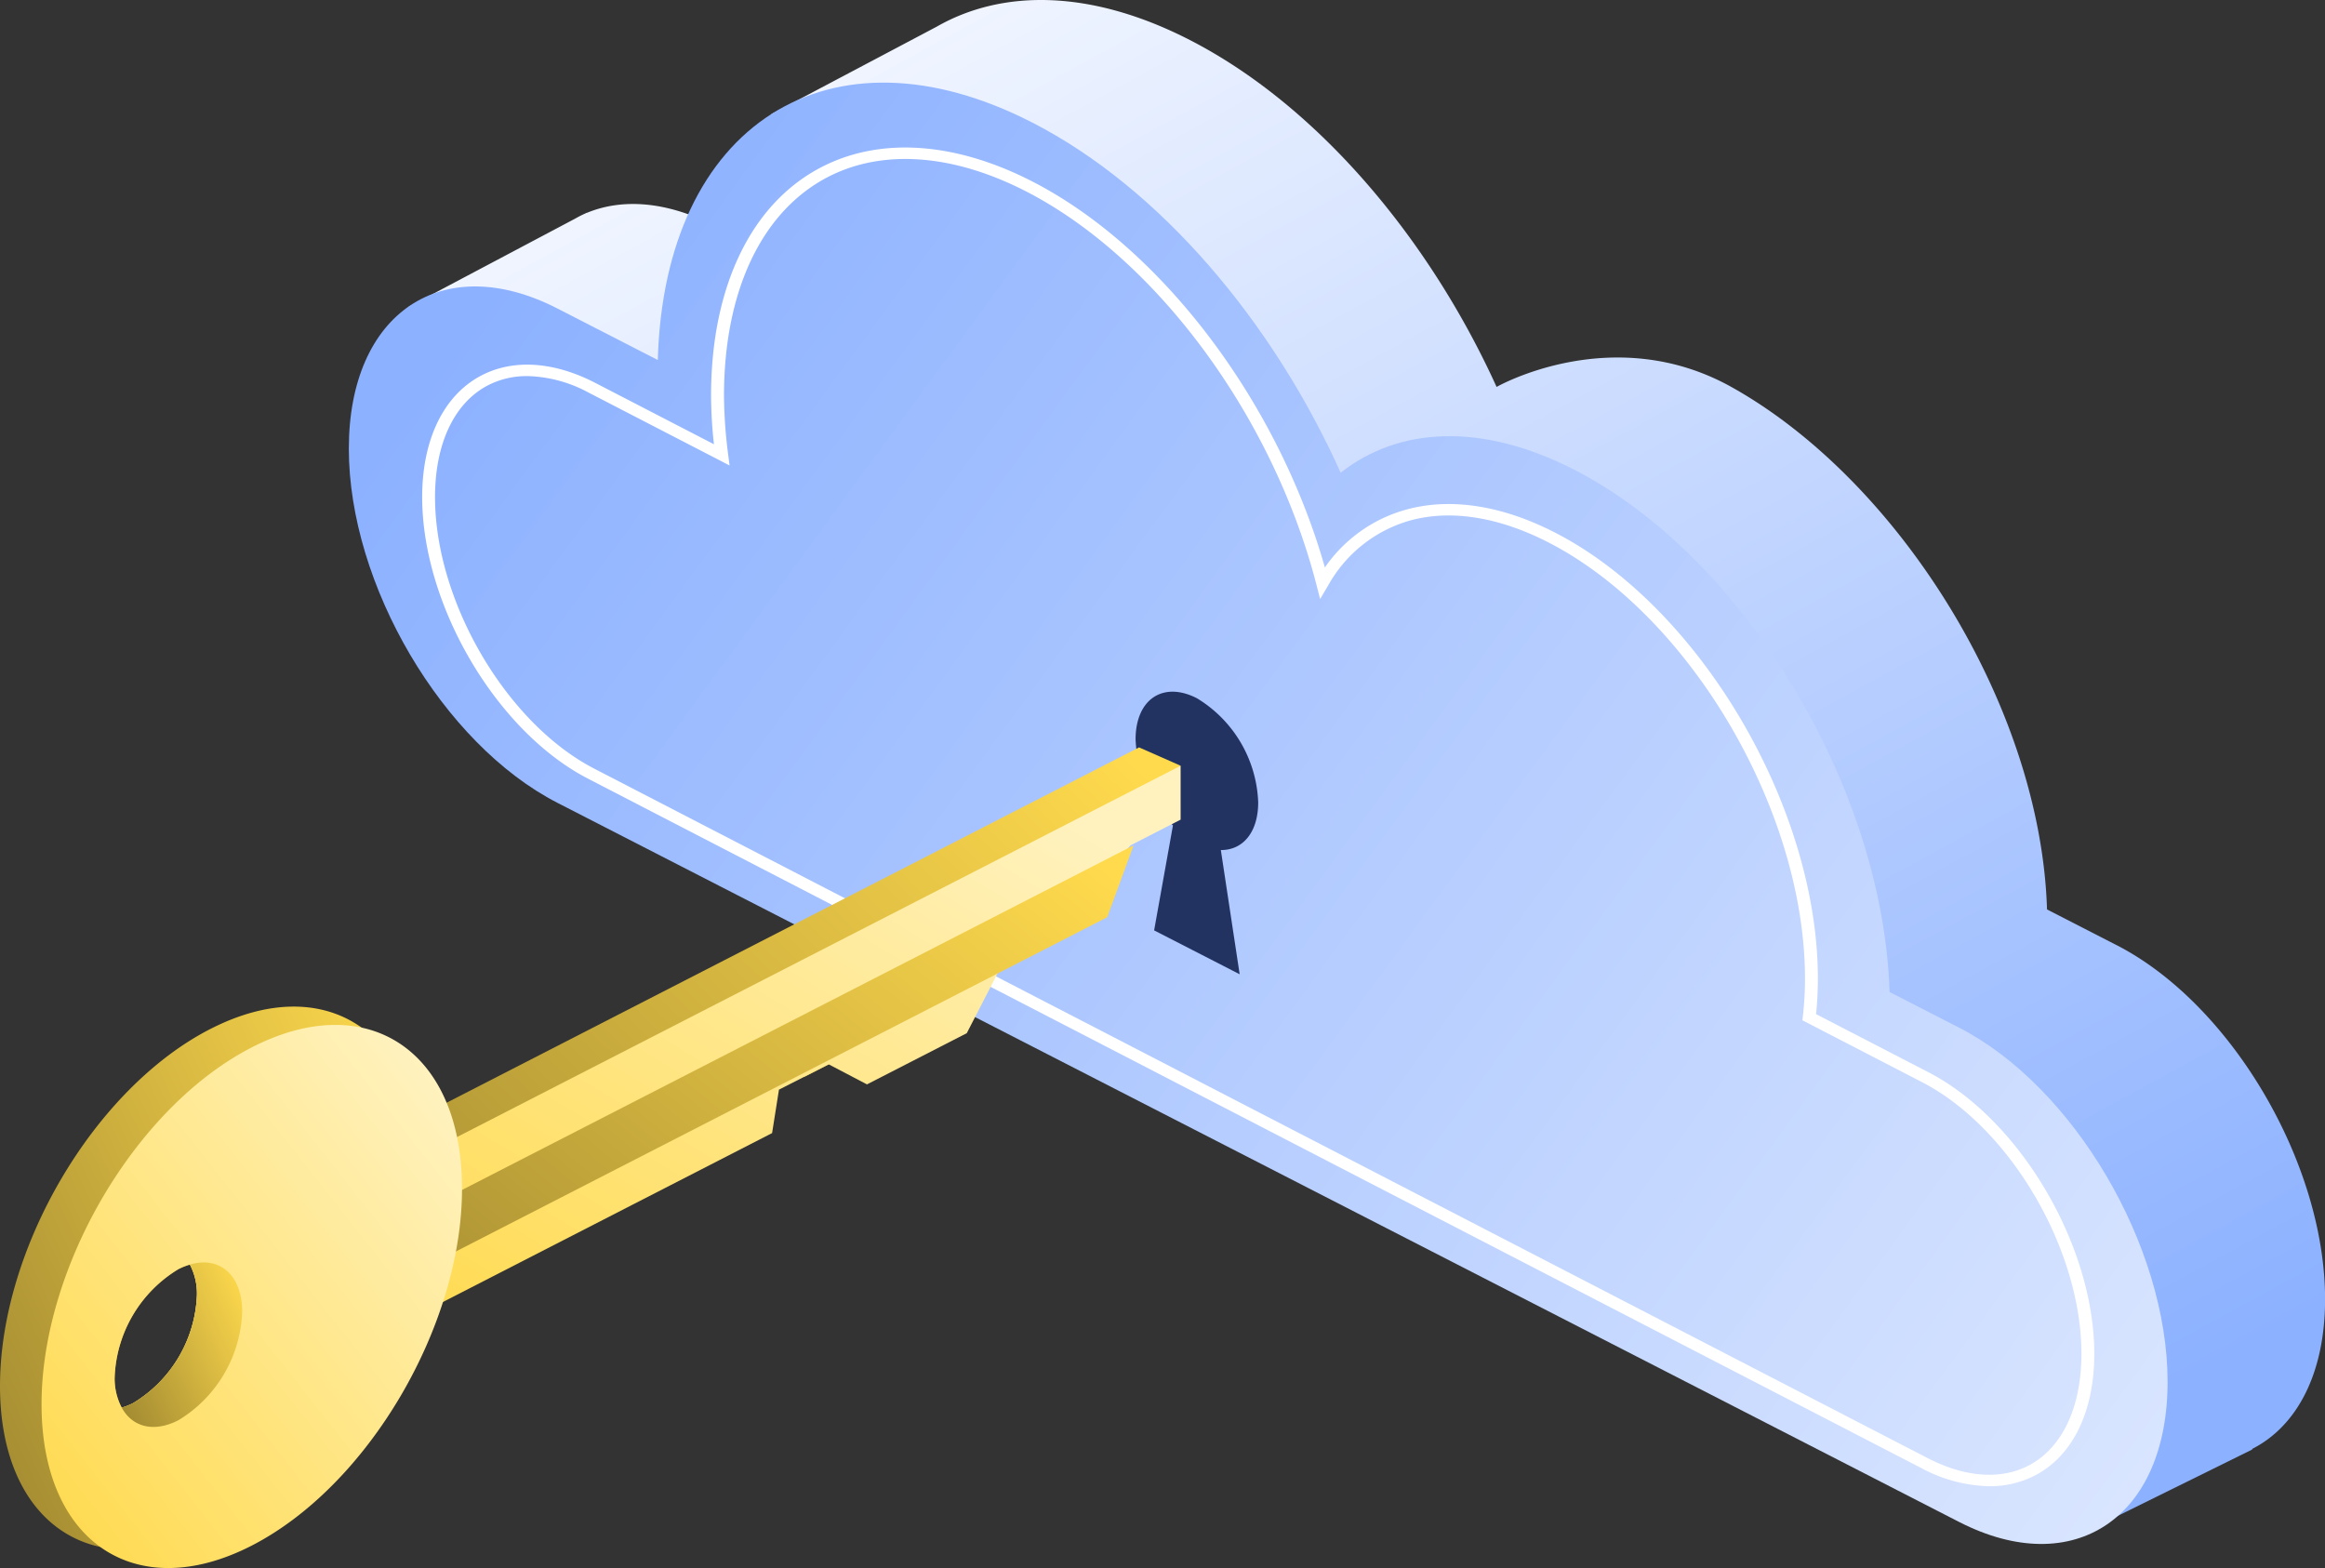 <svg id="Grupo_138293" data-name="Grupo 138293" xmlns="http://www.w3.org/2000/svg" xmlns:xlink="http://www.w3.org/1999/xlink" width="153.15" height="103.288" viewBox="0 0 153.15 103.288">
  <rect x="0" y="0" width="153.15" height="103.288" fill="#333333" stroke="none"/>
  <defs>
    <linearGradient id="linear-gradient" x1="0.919" y1="0.917" x2="0.199" y2="-0.14" gradientUnits="objectBoundingBox">
      <stop offset="0" stop-color="#8cb1ff"/>
      <stop offset="1" stop-color="#fff"/>
    </linearGradient>
    <linearGradient id="linear-gradient-2" x1="0.022" y1="0.251" x2="1.516" y2="1.204" xlink:href="#linear-gradient"/>
    <clipPath id="clip-path">
      <rect id="Rectángulo_83252" data-name="Rectángulo 83252" width="8.077" height="18.613" fill="none"/>
    </clipPath>
    <linearGradient id="linear-gradient-3" x1="1.063" y1="0.187" x2="-0.373" y2="1.168" gradientUnits="objectBoundingBox">
      <stop offset="0" stop-color="#ffda4d"/>
      <stop offset="1" stop-color="#806d27"/>
    </linearGradient>
    <linearGradient id="linear-gradient-4" x1="0.911" y1="0.11" x2="0.141" y2="1" gradientUnits="objectBoundingBox">
      <stop offset="0" stop-color="#fff2bf"/>
      <stop offset="1" stop-color="#ffda4e"/>
    </linearGradient>
  </defs>
  <g id="Grupo_138292" data-name="Grupo 138292" transform="translate(22.977 0)">
    <path id="Trazado_194480" data-name="Trazado 194480" d="M231.272,127.967,226.7,125.62c-.411-13.4-9.793-28.27-20.775-34.406-7.839-4.381-15.482-.012-15.482-.012-4.466-9.833-11.846-18.562-20.211-22.854-6.426-3.3-12.277-3.389-16.669-.876l-10.885,5.754s3.037,5.239,2.885,10.762l-6.613-3.393c-3.178-1.63-6.1-1.825-8.438-.856l-.007-.009-.085.044a7.138,7.138,0,0,0-.661.336l-11.038,5.844s6.49,1.677,6.49,3.872c0,8.954,6.182,19.452,13.739,23.329l90.933,53.14,10.333-5.1v-.041c2.93-1.488,4.8-4.944,4.8-9.858,0-8.954-6.182-19.452-13.738-23.329" transform="translate(-114.838 -65.715)" fill="url(#linear-gradient)"/>
    <path id="Trazado_194481" data-name="Trazado 194481" d="M220.362,134.944l-4.575-2.348c-.411-13.4-9.541-28.642-20.774-34.406-6.1-3.132-11.576-2.808-15.382.2-4.456-9.92-11.887-18.742-20.312-23.064-13.365-6.858-24.242.146-24.67,15.64l-6.613-3.393c-7.557-3.877-13.739.276-13.739,9.231s6.182,19.451,13.739,23.329L220.362,167.5c7.556,3.877,13.738-.276,13.738-9.23s-6.182-19.452-13.738-23.329" transform="translate(-114.296 -67.252)" fill="url(#linear-gradient-2)"/>
    <g id="Grupo_138228" data-name="Grupo 138228" transform="translate(51.825 45.563)" opacity="0.8">
      <g id="Grupo_138227" data-name="Grupo 138227" transform="translate(0 0)">
        <g id="Grupo_138226" data-name="Grupo 138226" clip-path="url(#clip-path)">
          <g id="Grupo_138225" data-name="Grupo 138225" style="isolation: isolate">
            <g id="Grupo_138224" data-name="Grupo 138224">
              <g id="Grupo_138223" data-name="Grupo 138223" clip-path="url(#clip-path)">
                <path id="Trazado_194482" data-name="Trazado 194482" d="M181.447,131.442a8.373,8.373,0,0,0-4.038-6.858c-2.231-1.145-4.039.07-4.039,2.713a8.61,8.61,0,0,0,2.461,5.668l-1.24,6.91,2.476,1.27.683.35,2.476,1.271-1.24-8.182c1.447.014,2.461-1.163,2.461-3.143" transform="translate(-173.37 -124.154)" fill="#000e3a"/>
              </g>
            </g>
          </g>
        </g>
      </g>
    </g>
    <path id="Trazado_194483" data-name="Trazado 194483" d="M223.028,166.359a9.838,9.838,0,0,1-4.454-1.185l-87.826-45.412c-6.034-3.1-10.945-11.421-10.945-18.557,0-3.82,1.435-6.747,3.936-8.03,2.087-1.071,4.728-.9,7.434.49l7.849,4.059a29.945,29.945,0,0,1-.19-3.194c0-7.2,2.664-12.7,7.307-15.078,3.862-1.983,8.78-1.642,13.853.962,8.512,4.367,16.168,14.5,19.274,25.424a9.62,9.62,0,0,1,5.5-3.848c2.887-.748,6.223-.211,9.648,1.547,9.553,4.9,17.325,18.082,17.325,29.384a22.466,22.466,0,0,1-.119,2.341L219,139.079c6.036,3.1,10.947,11.422,10.947,18.557,0,3.819-1.434,6.746-3.936,8.029a6.478,6.478,0,0,1-2.982.695M126.722,93.236a5.548,5.548,0,0,0-2.559.592c-2.233,1.145-3.513,3.834-3.513,7.377,0,6.9,4.721,14.928,10.523,17.905L219,164.523c2.43,1.247,4.77,1.421,6.587.49,2.234-1.145,3.513-3.834,3.513-7.377,0-6.9-4.721-14.928-10.524-17.906h0l-7.856-4.061.028-.242a21.785,21.785,0,0,0,.142-2.506c0-11.062-7.582-23.951-16.9-28.732-3.22-1.653-6.331-2.164-8.987-1.476a8.97,8.97,0,0,0-5.519,4.306l-.532.9-.256-.993c-2.878-11.077-10.563-21.471-19.122-25.863-4.8-2.461-9.419-2.8-13.007-.962-4.375,2.245-6.882,7.5-6.882,14.426a31.209,31.209,0,0,0,.271,3.85l.095.744-9.3-4.807a8.911,8.911,0,0,0-4.026-1.081" transform="translate(-114.971 -68.461)" fill="#fff"/>
  </g>
  <g id="Grupo_138291" data-name="Grupo 138291" transform="translate(0 49.231)">
    <path id="Trazado_194484" data-name="Trazado 194484" d="M165.739,128.858l-56.421,28.951V168.2l29.512-15.143,2.442-3.715,2.442,1.208,7.938-4.073,2.485-4.829,3.01-1.545,5.292-6,3.3-1.693,2.736-2.345Z" transform="translate(-90.707 -128.858)" fill="url(#linear-gradient-3)"/>
    <path id="Trazado_194487" data-name="Trazado 194487" d="M168.858,130.409l-56.421,28.95v10.389l29.512-15.143.452-2.861,3.278-1.666,2.519,1.32,6.574-3.373,2.485-4.829,3.01-1.545,5.292-6,3.3-1.693Z" transform="translate(-91.09 -129.2)" fill="url(#linear-gradient-4)"/>
    <path id="Trazado_194488" data-name="Trazado 194488" d="M163.5,141.871l-53.488,27.445-1.84-2.9,57.063-29.28Z" transform="translate(-90.567 -130.682)" fill="url(#linear-gradient-3)"/>
    <path id="Trazado_194489" data-name="Trazado 194489" d="M101.954,152.234c-7.648,3.924-13.849,14.453-13.849,23.516s6.2,13.229,13.849,9.3S115.8,170.6,115.8,161.537s-6.2-13.229-13.848-9.3m-5.076,24.639a4.376,4.376,0,0,1-.755.3,4.1,4.1,0,0,1-.465-1.993,8.7,8.7,0,0,1,4.2-7.131,4.351,4.351,0,0,1,.756-.3,4.109,4.109,0,0,1,.464,1.993,8.7,8.7,0,0,1-4.2,7.131" transform="translate(-88.105 -133.683)" fill="url(#linear-gradient-3)"/>
    <path id="Trazado_194490" data-name="Trazado 194490" d="M105.072,153.784c-7.648,3.925-13.848,14.453-13.848,23.516s6.2,13.23,13.848,9.3,13.849-14.453,13.849-23.516-6.2-13.229-13.849-9.3m-7.811,23.43a4.376,4.376,0,0,1-.755.3,4.1,4.1,0,0,1-.465-1.993,8.7,8.7,0,0,1,4.2-7.131,4.352,4.352,0,0,1,.756-.3,4.109,4.109,0,0,1,.464,1.993,8.7,8.7,0,0,1-4.2,7.131" transform="translate(-88.487 -134.024)" fill="url(#linear-gradient-4)"/>
    <path id="Trazado_194491" data-name="Trazado 194491" d="M101.734,172.51a4.108,4.108,0,0,1,.465,1.992,8.708,8.708,0,0,1-4.2,7.132,4.307,4.307,0,0,1-.755.3c.692,1.268,2.1,1.67,3.735.83a8.707,8.707,0,0,0,4.2-7.132c0-2.441-1.486-3.7-3.443-3.119" transform="translate(-89.226 -138.445)" fill="url(#linear-gradient-3)"/>
  </g>
</svg>
